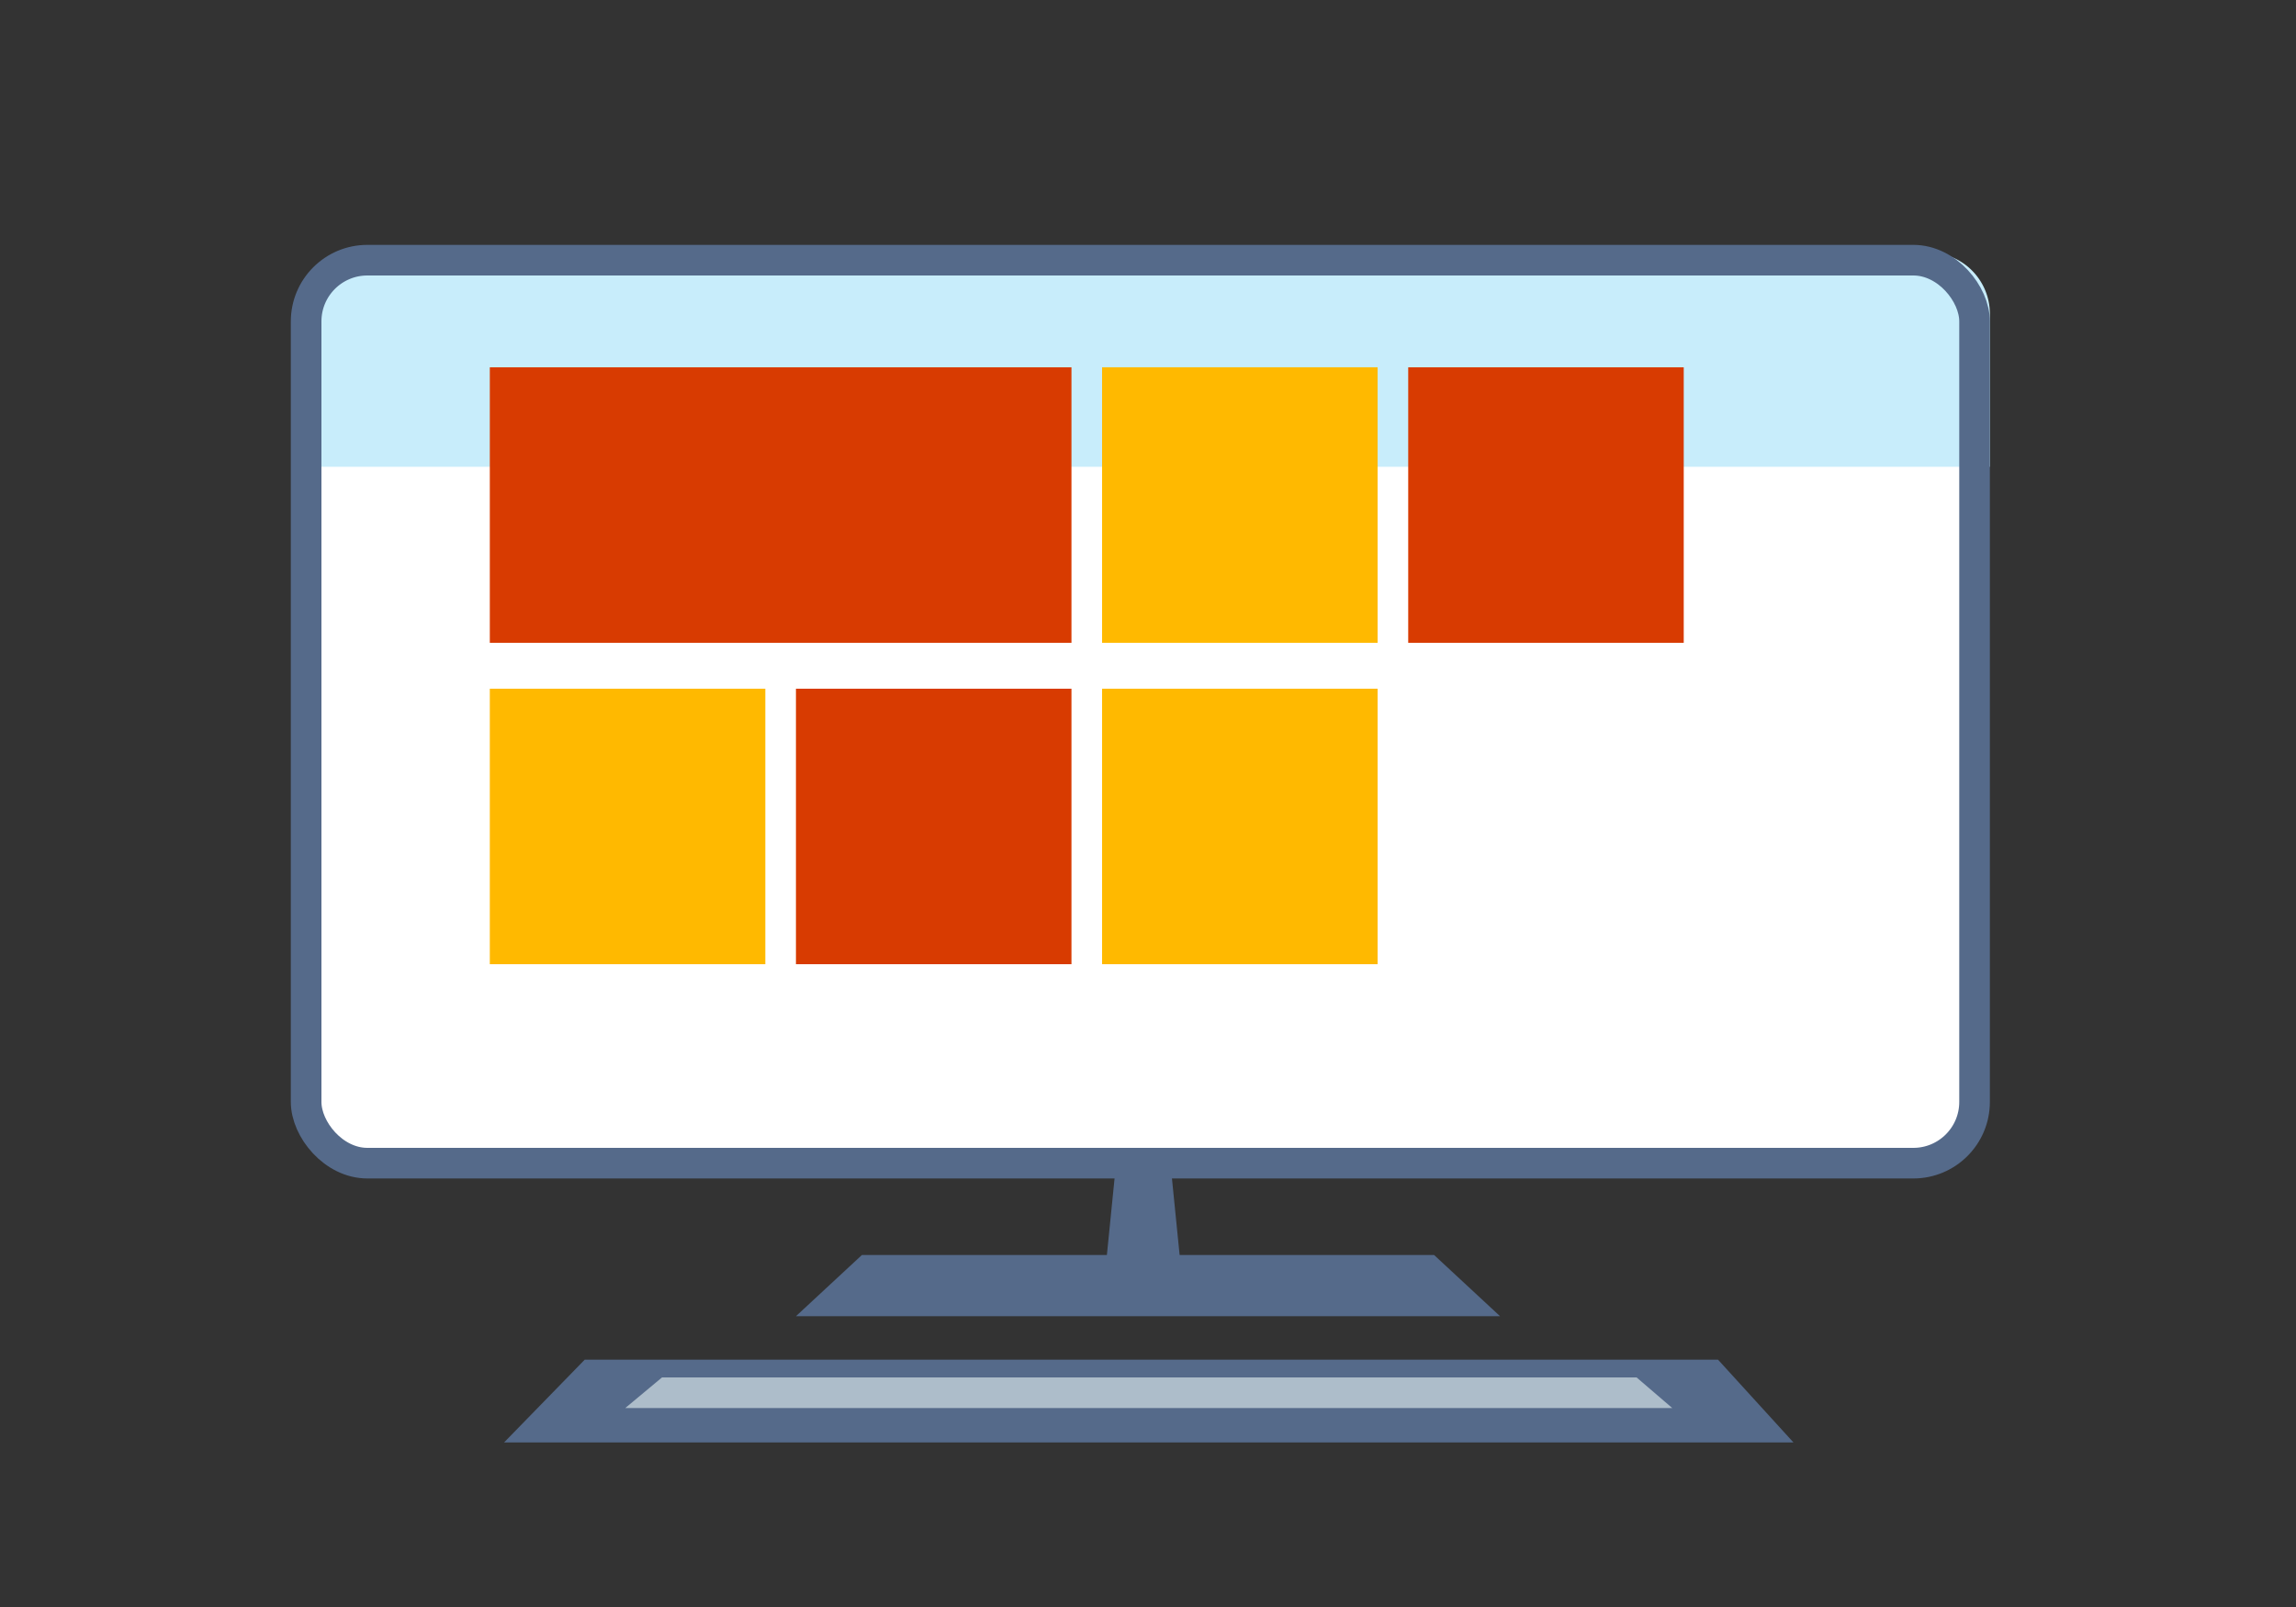 <svg xmlns="http://www.w3.org/2000/svg" viewBox="0 0 150 105">
  <rect x="0" y="0" width="150" height="105" fill="#333333" stroke="none"/>
  <defs>
    <style>
      .cls-1 {
        fill: #556a8a;
      }

      .cls-2 {
        fill: #adbdca;
      }

      .cls-3 {
        fill: #fff;
      }

      .cls-4 {
        fill: #c8edfb;
      }

      .cls-5, .cls-6 {
        fill: none;
      }

      .cls-5 {
        stroke: #556a8a;
        stroke-miterlimit: 10;
        stroke-width: 2px;
      }

      .cls-7 {
        fill: #d83b01;
      }

      .cls-8 {
        fill: #ffb900;
      }
    </style>
  </defs>
  <title>ms365enterprise-admin-collaboration-proplus-deployment-3</title>
  <g id="ICONS">
    <g>
      <g>
        <g>
          <polygon class="cls-1" points="117.17 94.25 32.93 94.25 38.2 88.84 112.24 88.84 117.17 94.25"/>
          <polygon class="cls-2" points="109.25 92 40.85 92 43.25 90 106.92 90 109.25 92"/>
          <polygon class="cls-1" points="93.69 82 56.31 82 52 86 98 86 93.69 82"/>
          <polygon class="cls-1" points="77.21 83.44 72.17 83.44 73.18 73.36 76.2 73.36 77.21 83.44"/>
          <rect class="cls-3" x="20" y="17" width="109" height="59" rx="4" ry="4" transform="translate(149 93) rotate(180)"/>
          <path class="cls-4" d="M130,30.5v-10a4,4,0,0,0-4-4H25a4,4,0,0,0-4,4v10Z"/>
          <rect class="cls-5" x="20" y="17" width="109" height="59" rx="4" ry="4" transform="translate(149 93) rotate(180)"/>
        </g>
        <rect class="cls-6" x="11.5" y="11" width="127" height="91"/>
      </g>
      <rect class="cls-7" x="32" y="24" width="38" height="18"/>
      <rect class="cls-8" x="72" y="24" width="18" height="18"/>
      <rect class="cls-7" x="92" y="24" width="18" height="18"/>
      <rect class="cls-8" x="32" y="45" width="18" height="18"/>
      <rect class="cls-8" x="72" y="45" width="18" height="18"/>
      <rect class="cls-7" x="52" y="45" width="18" height="18"/>
    </g>
  </g>
</svg>
